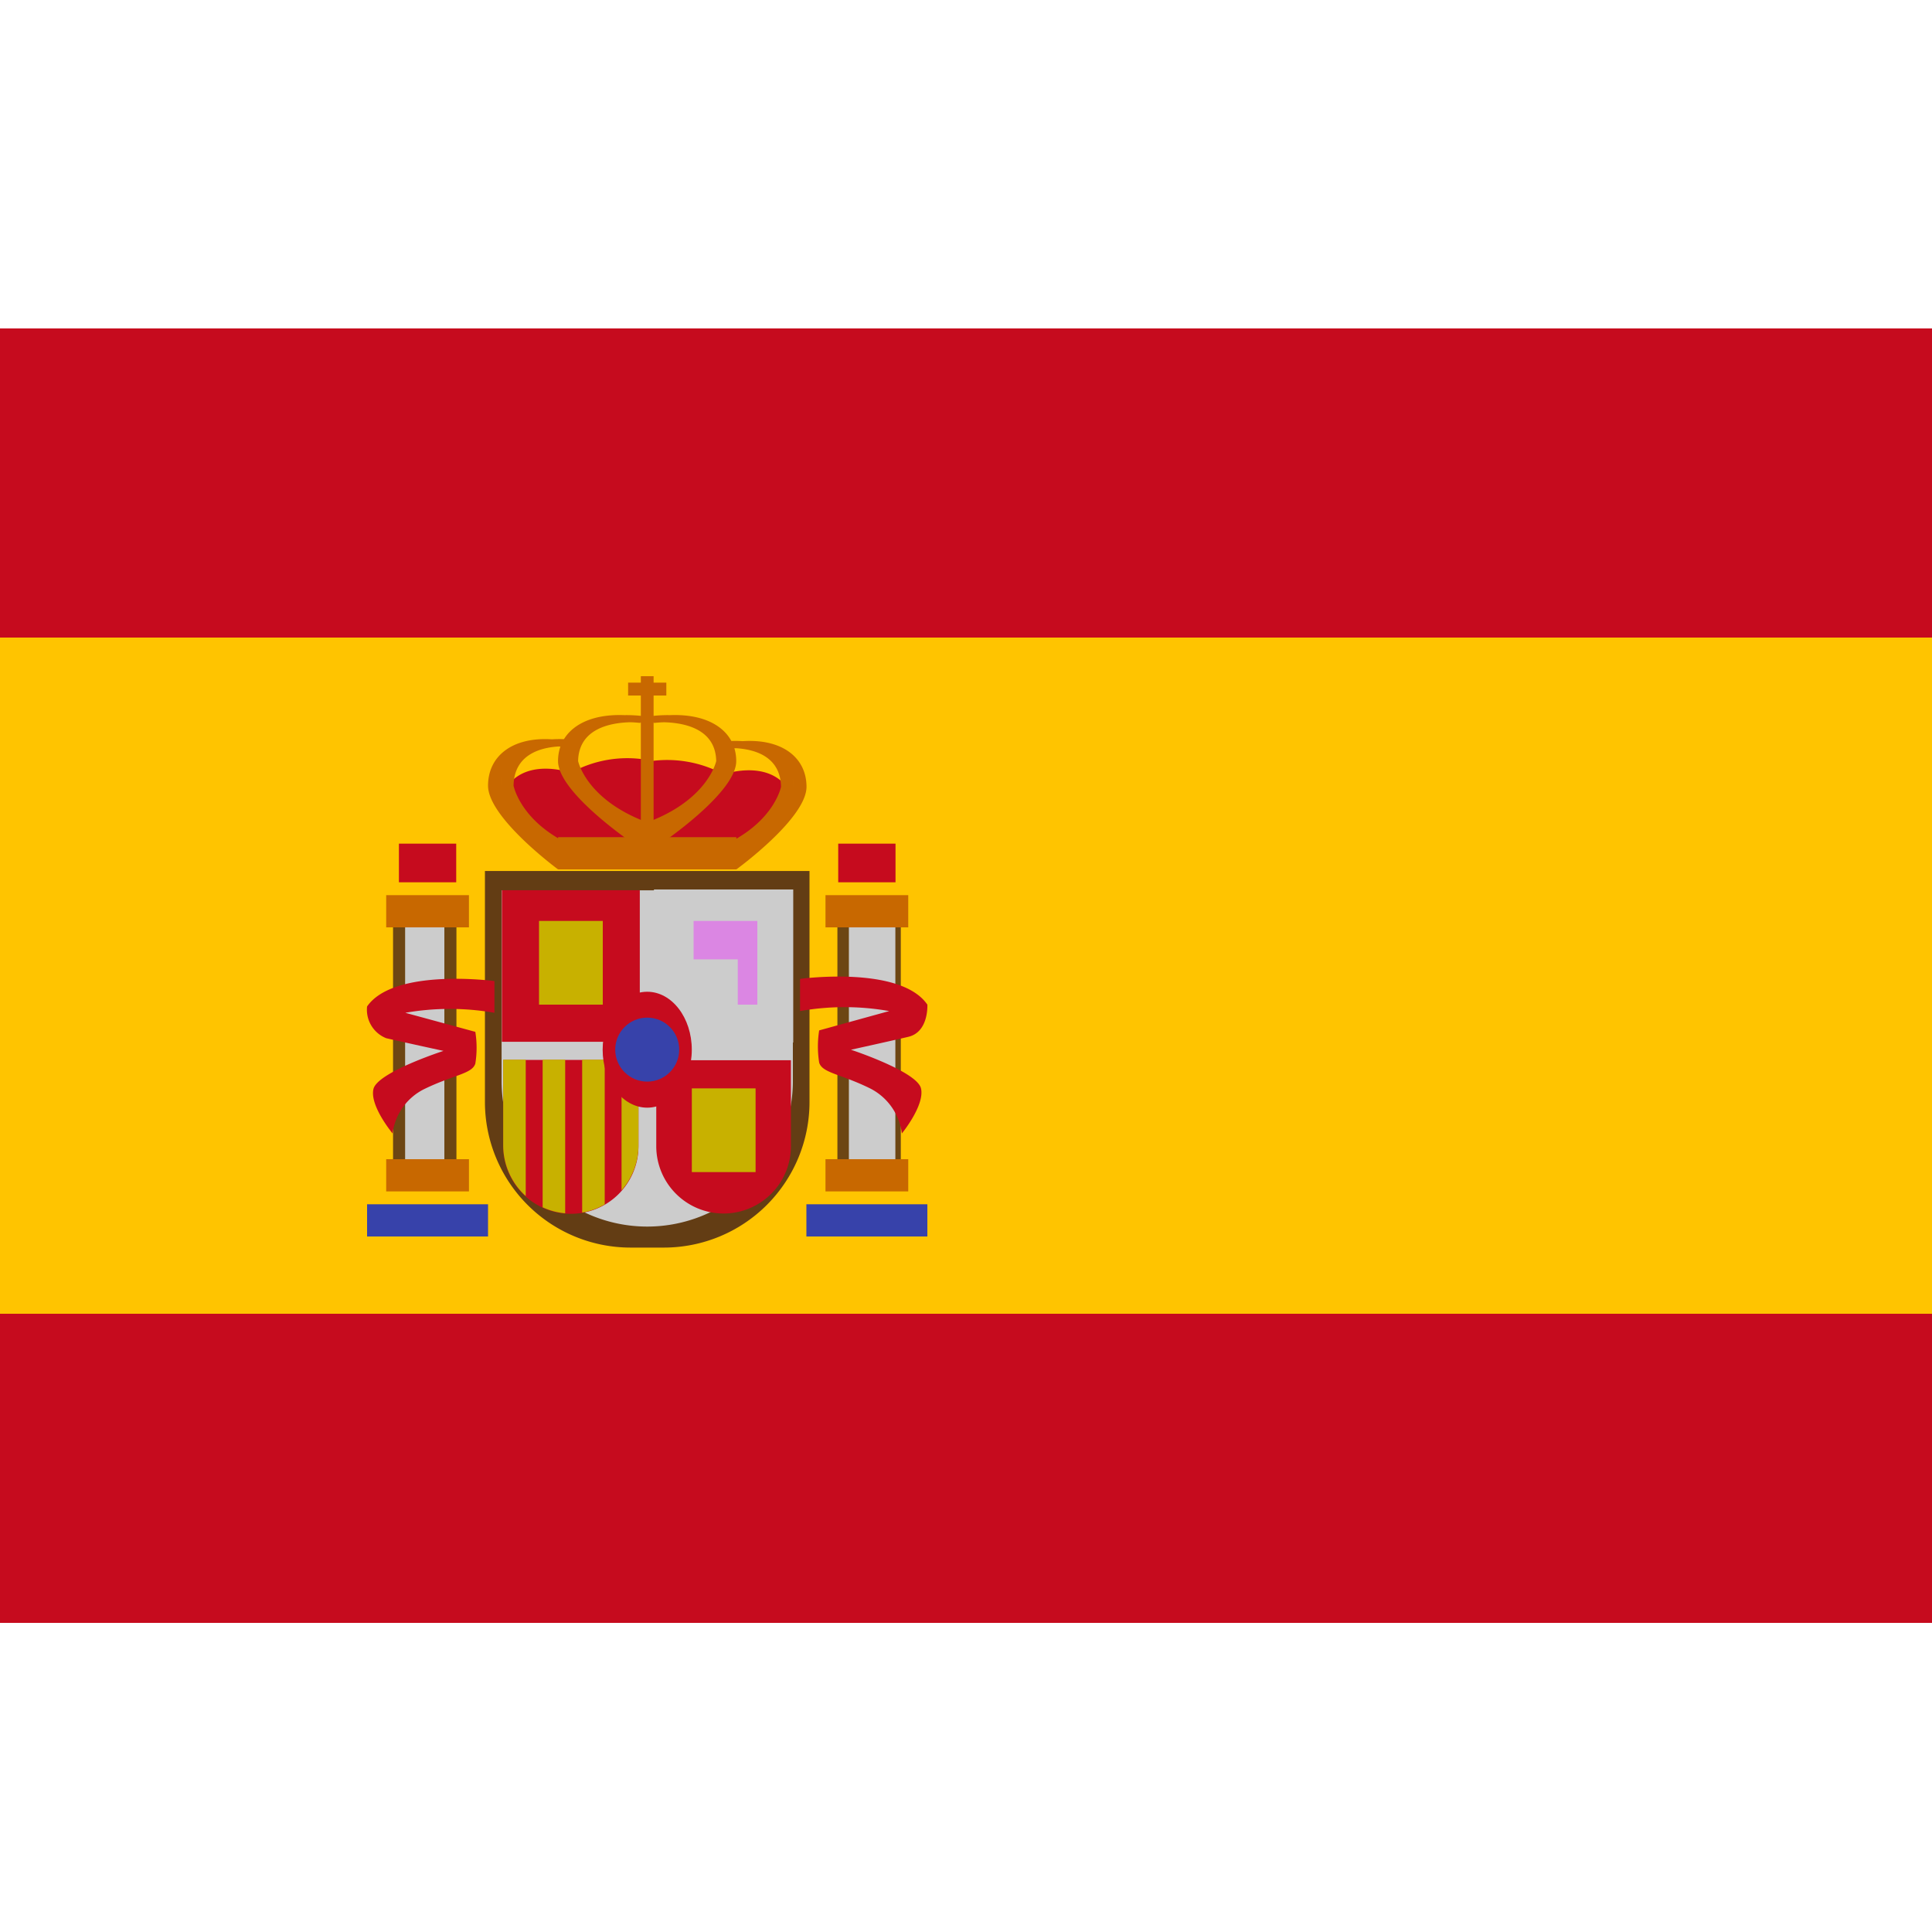 <svg width="100" height="100" viewBox="0 0 100 100" xmlns="http://www.w3.org/2000/svg">
<defs>
<style>.cls-1, .cls-5 {
        fill: #c60b1e;
      }
      .cls-2 {
        fill: #ffc400;
      }
      .cls-3 {
        fill: #633d14;
      }
      .cls-10, .cls-11, .cls-3, .cls-4, .cls-5, .cls-6, .cls-7, .cls-9 {
        fill-rule: evenodd;
      }
      .cls-4, .cls-8 {
        fill: #ccc;
      }
      .cls-6 {
        fill: #c8b100;
      }
      .cls-7 {
        fill: #6d4613;
      }
      .cls-9 {
        fill: #db86e3;
      }
      .cls-10 {
        fill: #c86800;
      }
      .cls-11, .cls-12 {
        fill: #3742aa;
      }</style>
</defs>
<rect class="cls-1" y="17" width="100" height="67"/>
<rect class="cls-2" y="33" width="100" height="35"/>
<path class="cls-3" d="M25.1,45.082H41.9V57.036a7.539,7.539,0,0,1-7.538,7.539h-1.73A7.539,7.539,0,0,1,25.1,57.036V45.082Z"/>
<path class="cls-4" d="m25.961 46.083h15.078v9.952a7.539 7.539 0 0 1-15.077 0v-9.952z"/>
<path class="cls-5" d="m37.453 62.811a3.485 3.485 0 0 1-3.485-3.485v-4.449h6.97v4.449a3.485 3.485 0 0 1-3.485 3.485zm-7.906 0.016a3.5 3.5 0 0 1-3.5-3.5v-4.466h7v4.467a3.5 3.5 0 0 1-3.5 3.499z"/>
<path class="cls-6" d="M30.129,54.849H31.3v7.489a3.446,3.446,0,0,1-1.167.424V54.849ZM29.254,62.8a3.442,3.442,0,0,1-1.167-.31V54.849h1.167V62.8Zm-2.042-.892a3.546,3.546,0,0,1-1.167-2.634V54.849h1.167v7.06Zm4.959-.3V54.849h0.875v4.426A3.547,3.547,0,0,1,32.171,61.612Z"/>
<path class="cls-5" d="m25.977 46.078h7.139v7.845h-7.139v-7.845z"/>
<path class="cls-6" d="M27.9,47.667h3.3V52H27.9V47.667Zm7.909,8.667h3.3v4.333h-3.3V56.333Z"/>
<path class="cls-4" d="m33.848 46.039h7.21v7.922h-7.21v-7.922z"/>
<path class="cls-7" d="M43.344,60V48h3.281V60H43.344Zm-23-12h3.281V60H20.344V48Z"/>
<rect class="cls-8" x="20.969" y="48" width="2.031" height="12"/>
<rect class="cls-8" x="43.938" y="48" width="2.406" height="12"/>
<path class="cls-9" d="M38.188,52V49.656H35.9V47.667h3.3V52H38.188Z"/>
<path class="cls-10" d="M19.989,60h4.284v1.667H19.989V60Z"/>
<path class="cls-10" d="M19.989,46.333h4.284V48H19.989V46.333Z"/>
<path class="cls-10" d="M42.727,46.333h4.284V48H42.727V46.333Z"/>
<path class="cls-10" d="M42.727,60h4.284v1.667H42.727V60Z"/>
<path class="cls-11" d="M41.739,62.333H48V64H41.739V62.333Z"/>
<path class="cls-11" d="M19,62.333h6.261V64H19V62.333Z"/>
<path class="cls-5" d="M38.443,44H28.557L25.92,41.333C26.786,39,29.546,40,29.546,40a6.017,6.017,0,0,1,3.954-.667v0.092a6.126,6.126,0,0,1,3.955.654s2.76-.98,3.625,1.307Z"/>
<path class="cls-5" d="m20.648 43.667h2.966v2h-2.966v-2z"/>
<path class="cls-5" d="m43.386 43.667h2.966v2h-2.966v-2z"/>
<path class="cls-5" d="M41.409,50.667S46.6,49.958,48,52c0,0,.082,1.417-0.989,1.667s-2.966.667-2.966,0.667,3.419,1.125,3.625,2-0.989,2.333-.989,2.333a3.039,3.039,0,0,0-1.648-2.333C43.51,55.583,42.563,55.542,42.4,55a5.323,5.323,0,0,1,0-1.667l3.625-1a13.2,13.2,0,0,0-4.614,0V50.667Z"/>
<path class="cls-5" d="M25.591,50.78s-5.19-.7-6.591,1.314a1.587,1.587,0,0,0,.989,1.643c1.071,0.246,2.966.657,2.966,0.657S19.536,55.5,19.33,56.366s0.989,2.3.989,2.3a2.991,2.991,0,0,1,1.648-2.3c1.524-.739,2.472-0.781,2.636-1.315a5.175,5.175,0,0,0,0-1.643l-3.625-.986a13.38,13.38,0,0,1,4.614,0V50.78Z"/>
<path class="cls-10" d="M38.114,43.333V45H28.886V43.333H33.17V36H32.511V35.333H33.17V35H33.83v0.333h0.659V36H33.83v7.333h4.284Z"/>
<path class="cls-10" d="M29.216,38.667s-0.115-.018-0.3-0.03c-0.963.059-2.307,0.428-2.334,2.03,0,0,.412,2.167,3.625,3.333l-0.659,1s-0.173-.129-0.436-0.338L28.886,45s-3.625-2.667-3.625-4.333c0-1.513,1.232-2.532,3.306-2.4a5.624,5.624,0,0,1,1.307.065v0.333a4.979,4.979,0,0,0-.659-0.039v0.039ZM25.974,40.2a2.41,2.41,0,0,0-.054.468A2.535,2.535,0,0,1,25.974,40.2Z"/>
<path class="cls-10" d="M38.114,45l-0.223-.334C37.628,44.873,37.455,45,37.455,45L36.8,44.014c3.213-1.151,3.625-3.287,3.625-3.287-0.026-1.58-1.37-1.943-2.334-2-0.187.012-.3,0.029-0.3,0.029V38.716a5.053,5.053,0,0,0-.659.039V38.426a5.7,5.7,0,0,1,1.307-.064c2.075-.133,3.306.873,3.306,2.365C41.739,42.37,38.114,45,38.114,45Zm2.912-4.735a2.466,2.466,0,0,1,.054.462A2.353,2.353,0,0,0,41.026,40.265Z"/>
<path class="cls-10" d="M34.21,43.667l-0.11-.153c-0.135.1-.219,0.153-0.219,0.153l-0.71-.986c3.46-1.151,3.9-3.287,3.9-3.287-0.03-1.675-1.657-1.984-2.7-2.01-0.313.009-.522,0.038-0.522,0.038V37.392c-0.2.012-.33,0.029-0.33,0.029V37.092a6.892,6.892,0,0,1,1.161-.076c2.156-.087,3.427.914,3.427,2.377C38.114,41.037,34.21,43.667,34.21,43.667Z"/>
<path class="cls-10" d="M33.145,37.421s-0.209-.029-0.522-0.038c-1.04.026-2.667,0.334-2.7,2.01,0,0,.444,2.137,3.9,3.287l-0.71.986s-0.085-.058-0.219-0.153l-0.11.153s-3.9-2.63-3.9-4.273c0-1.463,1.271-2.463,3.427-2.377a6.891,6.891,0,0,1,1.161.076v0.329s-0.126-.018-0.33-0.029v0.029Z"/>
<path class="cls-5" d="m33.5 51.333c1.274 0 2.307 1.343 2.307 3s-1.033 3-2.307 3-2.307-1.343-2.307-3 1.033-3 2.307-3z"/>
<circle class="cls-12" cx="33.5" cy="54.328" r="1.656"/>
</svg>
